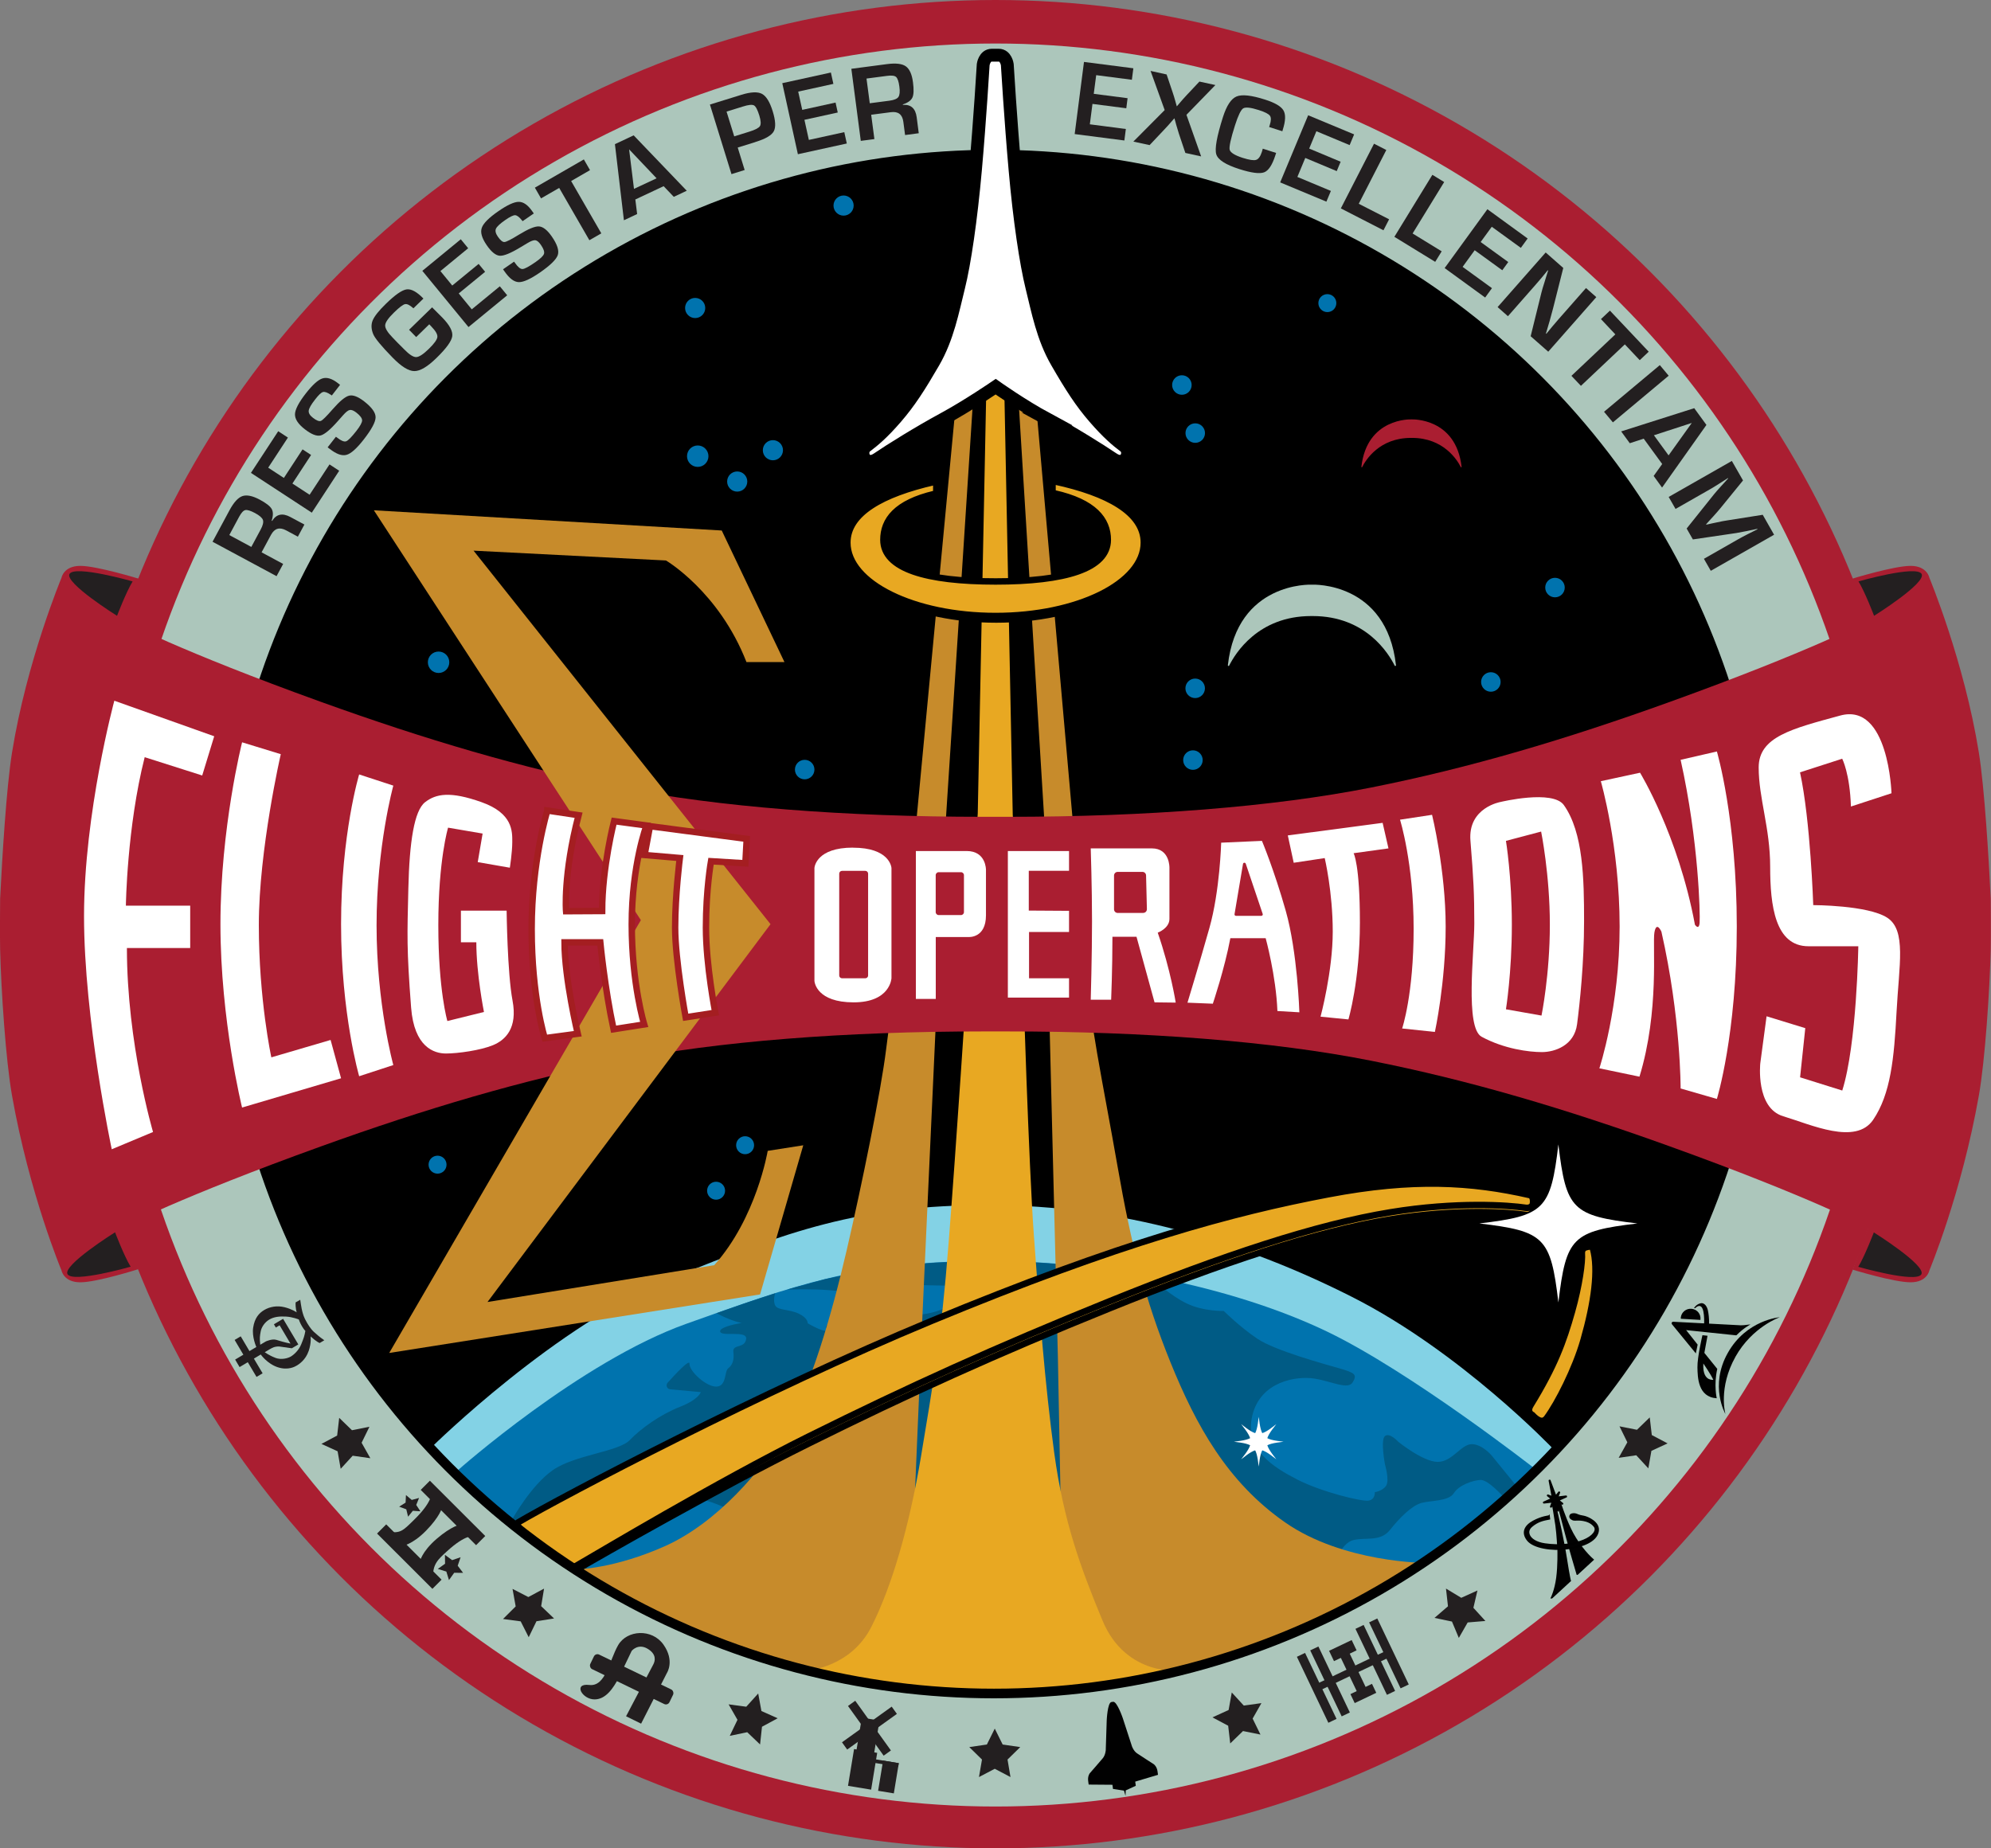 <?xml version="1.0" encoding="UTF-8"?><svg id="Emblem" xmlns="http://www.w3.org/2000/svg" viewBox="0 0 310.15 288"><rect x="0" y="0" width="310.15" height="288" fill="#808080" stroke="none"/><defs><style>.cls-1{fill:none;stroke-width:1.5px;}.cls-1,.cls-2,.cls-3,.cls-4,.cls-5{stroke-miterlimit:10;}.cls-1,.cls-2,.cls-3,.cls-5{stroke:#000;}.cls-6,.cls-3{fill:#010101;}.cls-7{fill:#005b85;}.cls-8{fill:#0073ae;}.cls-9,.cls-5{fill:#e8a822;}.cls-10,.cls-2,.cls-4{fill:#fff;}.cls-11{fill:#83d2e5;}.cls-12{fill:#aa1e31;}.cls-13{fill:#c78b2b;}.cls-14{fill:#acc6bb;}.cls-15{fill:#231f20;}.cls-2{stroke-width:2px;}.cls-3{stroke-width:.25px;}.cls-4{stroke:#a41e21;}</style></defs><g id="Background_Spheres"><circle class="cls-12" cx="155.08" cy="144" r="144"/><circle class="cls-14" cx="155.07" cy="144.13" r="137.35"/><circle cx="154.84" cy="144.05" r="119.82"/></g><g id="Mission_Emblems"><g id="Stars"><polygon class="cls-15" points="57.55 222.31 56.33 224.8 57.69 227.21 54.94 226.82 53.07 228.86 52.59 226.13 50.07 224.98 52.52 223.68 52.84 220.92 54.83 222.85 57.55 222.31"/><polygon class="cls-15" points="84.75 247.53 84.3 250.26 86.31 252.18 83.57 252.61 82.36 255.1 81.11 252.63 78.36 252.26 80.33 250.3 79.84 247.57 82.3 248.84 84.75 247.53"/><polygon class="cls-15" points="118.11 263.87 118.61 266.6 121.14 267.73 118.7 269.05 118.4 271.81 116.4 269.9 113.68 270.47 114.88 267.97 113.5 265.56 116.25 265.93 118.11 263.87"/><polygon class="cls-15" points="154.96 269.34 156.19 271.82 158.93 272.22 156.95 274.16 157.41 276.89 154.96 275.6 152.5 276.89 152.97 274.16 150.99 272.22 153.73 271.82 154.96 269.34"/><polygon class="cls-15" points="191.88 263.71 193.75 265.75 196.5 265.37 195.13 267.78 196.35 270.27 193.63 269.72 191.64 271.65 191.32 268.89 188.87 267.59 191.39 266.44 191.88 263.71"/><polygon class="cls-15" points="225.25 247.52 227.63 248.96 230.15 247.82 229.52 250.52 231.39 252.57 228.63 252.8 227.25 255.21 226.18 252.66 223.46 252.09 225.56 250.28 225.25 247.52"/><polygon class="cls-15" points="252.28 222.24 255 222.78 256.99 220.85 257.31 223.6 259.77 224.9 257.25 226.06 256.77 228.79 254.89 226.75 252.15 227.15 253.5 224.73 252.28 222.24"/></g><g id="Mercury"><path class="cls-15" d="M48.08,210.52c.46-1.36,.3-2.29,.3-2.29,.99,.9,1.42,1.03,1.42,1.03l.72-.43c-.77-.53-1.1-.84-1.63-1.31-.53-.48-1.04-1.37-1.04-1.37-.57-.96-.63-1.37-.76-1.81-.13-.44-.32-1.82-.32-1.82l-.72,.41c-.05,.9,.17,1.55,.17,1.55,0,0-.73-.51-1.9-.8-1.17-.29-2.3-.07-3.15,.43s-1.51,1.29-1.73,2.74c-.23,1.44,.49,3.03,.49,3.03l-1.07,.64-1.36-2.3-.95,.56,1.36,2.3-1.28,.76,.69,1.17,1.28-.76,1.36,2.29,.95-.56-1.36-2.29,1.07-.64s.99,1.43,2.63,1.98c1.64,.54,2.72-.1,3.02-.28s1.34-.86,1.8-2.22Zm-5.2,1.04c-.94-.35-1.64-.87-1.64-.87l.76-.45c.59-.35,.8-.38,1.09-.42,.3-.05,.53,0,.53,0l1.84,.26,1.01-.6-2.37-3.99-1.43,.85,.3,.51,.59-.35,1.69,2.85c-1.02-.21-1.59-.4-2.23-.59-.65-.19-1.6,.25-1.6,.25l-.88,.52c-.12-1.08-.05-1.4,.07-2.07,.12-.66,.61-1.42,1.33-1.85s1.58-.53,2.62-.47c1.04,.06,1.99,.45,1.99,.45,0,0,.17,.52,.48,1.04s.54,.75,.54,.75c-.15,.83-.25,1.09-.64,2.07-.4,.98-1.17,1.65-1.63,1.92s-1.48,.55-2.41,.2Z"/></g><g id="Gemini"><rect class="cls-15" x="64.48" y="234.73" width="12.19" height="2.02" transform="translate(187.24 19.08) rotate(44.97)"/><rect class="cls-15" x="57.68" y="241.54" width="12.19" height="2.02" transform="translate(190.06 25.87) rotate(44.97)"/><path class="cls-15" d="M67.16,232.77s.22,1.21-2.63,4.01c-1.87,1.84-2.14,2.16-4.24,1.87l2.3,2.25s1.58-.16,3.77-2.39,2.49-3.58,2.49-3.58l-1.7-2.16Z"/><path class="cls-15" d="M73.8,239.36s-1.24-.35-4.18,2.36c-1.29,1.18-2.29,1.99-2.14,4.11l-2.1-2.44s.26-1.56,2.63-3.61,3.74-2.25,3.74-2.25l2.05,1.83Z"/><polygon class="cls-15" points="63.57 236.32 63.29 235.17 62.18 234.76 63.18 234.13 63.24 232.95 64.14 233.71 65.28 233.4 64.84 234.49 65.49 235.48 64.31 235.4 63.57 236.32"/><polygon class="cls-15" points="69.94 246.2 69.53 244.87 68.2 244.46 69.33 243.65 69.31 242.26 70.43 243.09 71.75 242.64 71.3 243.96 72.14 245.07 70.75 245.06 69.94 246.2"/></g><g id="Apollo"><path class="cls-15" d="M97.53,267.42l2.34,1.15,4.02-7.9s1.25-1.89-.54-4.42-5.68-2.3-7.06,.09-1.92,6.51-4.5,6.2-1.08,2.29,.87,2.25c1.76-.03,2.9-1.81,3.73-3.37l2.01-4.19s.98-1.21,2.45-.35,1.21,1.91,.92,2.46-4.24,8.07-4.24,8.07Z"/><rect class="cls-15" x="91.56" y="260.4" width="13.7" height="2.52" rx=".61" ry=".61" transform="translate(123.78 -16.74) rotate(25.82)"/></g><g id="Skylab"><rect class="cls-15" x="132.55" y="272.78" width="3.65" height="5.81" transform="translate(46.52 -18.15) rotate(9.34)"/><rect class="cls-15" x="133.79" y="267.82" width="2.79" height="5.49" transform="translate(45.7 -18.35) rotate(9.34)"/><rect class="cls-15" x="134.74" y="264.51" width="1.39" height="9.53" transform="translate(-131.58 129.45) rotate(-35.66)"/><rect class="cls-15" x="134.74" y="264.51" width="1.39" height="9.53" transform="translate(-4.39 536.28) rotate(-125.66)"/><rect class="cls-15" x="135.95" y="274.39" width="4.04" height=".57" transform="translate(46.4 -18.75) rotate(9.34)"/><rect class="cls-15" x="137.17" y="274.49" width="2.48" height="4.77" transform="translate(46.76 -18.79) rotate(9.34)"/></g><g id="Space_Shuttle"><path class="cls-6" d="M175.36,278.97l1.57-.72-.09-.65,3.55-1.06-.08-.57c-.1-.72-.56-1.07-.56-1.07,0,0-2.1-1.35-2.63-1.71s-.78-1.07-.78-1.07l-1.44-4.42s-.89-2.62-1.5-2.54l-.27,.04c-.61,.09-.73,2.85-.73,2.85l-.15,4.65s-.05,.75-.45,1.24-2.05,2.37-2.05,2.37c0,0-.34,.46-.24,1.18l.08,.57,3.7,.03,.09,.65,1.71,.26,.24,.82,.03-.86Z"/></g><g id="ISS"><rect class="cls-15" x="204.4" y="257.3" width="1.41" height="11.39" transform="translate(-93.21 113.86) rotate(-25.49)"/><rect class="cls-15" x="206.48" y="256.3" width="1.41" height="11.39" transform="translate(-92.58 114.66) rotate(-25.49)"/><rect class="cls-15" x="213.53" y="252.94" width="1.41" height="11.39" transform="translate(-90.45 117.37) rotate(-25.49)"/><rect class="cls-15" x="207.34" y="259.51" width="6.63" height="1.53" transform="translate(354.94 -41.88) rotate(64.51)"/><rect class="cls-15" x="207.23" y="256.3" width="3.9" height="1.78" transform="translate(-90.32 115.05) rotate(-25.49)"/><rect class="cls-15" x="210.51" y="263.1" width="3.72" height="1.55" transform="translate(-92.88 117.07) rotate(-25.49)"/><rect class="cls-15" x="215.66" y="251.93" width="1.41" height="11.39" transform="translate(-89.81 118.19) rotate(-25.49)"/><rect class="cls-15" x="204.07" y="259.75" width="13.34" height="1.13" transform="translate(-91.51 116.03) rotate(-25.49)"/></g><g id="Commercial_Crew"><path class="cls-3" d="M241.71,248.94s.57-1.14,.83-3.08,.19-4.35,.19-4.35c0,0-.12-2.46-.32-3.86s-.55-3.33-.55-3.33l.29-.27,.46,1.98s.87,3.68,1.35,6.75,.63,3.52,.63,3.52l-2.86,2.64Z"/><path class="cls-3" d="M245.7,245.26s-1.25-4.24-1.59-5.56-1.54-5.79-1.54-5.79l.24-.08,.23,.36s.56,1.85,1.54,3.97c.98,2.12,2.59,4.03,3.56,4.86l-2.43,2.24Z"/><path class="cls-3" d="M241.29,236.24s-1.12,.1-2.43,.81-1.81,1.75-.89,2.92,3.77,1.62,6.18,1.31,4.44-1.14,4.77-2.61-1.68-2.28-2.18-2.37-.78-.16-.88-.21-.47-.21-.7-.19-.52,.02-.58,.35,.43,.53,.54,.55,.36,.02,.44,.01,.56-.03,1.07,.06,1.26,.32,1.75,.96-.23,1.6-1.7,2.19-3.57,.93-6.03,.57c-1.4-.2-2.15-.79-2.4-1.29-.21-.42-.27-.97,.34-1.49,.98-.83,1.84-.98,2.76-1.16l-.05-.42Z"/><path class="cls-3" d="M241.86,233.25l-.74-.27s-.06,.03-.03,.05l.63,.5-1.24,.56s-.02,.06,.02,.06l1.35-.15-.28,.76s.03,.06,.05,.03l.5-.61,.56,1.21s.06,.02,.06-.02l-.15-1.33,.78,.29s.06-.03,.03-.05l-.65-.52,1.23-.56s.02-.06-.02-.06l-1.34,.16,.29-.76s-.03-.06-.05-.03l-.51,.64-.93-2.47s-.07-.02-.06,.02l.48,2.57Z"/></g><g id="Artemis"><path class="cls-6" d="M270.34,211.41c-2.72,4.85-1.56,8.91-1.56,8.91,0,0-2.53-4.36,.37-9.52s8.1-5.56,8.1-5.56c0,0-4.28,1.48-6.91,6.16Z"/><path class="cls-6" d="M265.2,208.04s-.81,3.43-.78,5.01c.03,1.57,.08,4.64,3.01,4.82,0,0-.49-2.07,.08-4.58l-2.01-2.49,.49-2.67-.8-.09Zm1.7,6.96s-.38,.03-.72-.14-.95-.67-.84-2.41c0,0,1.18,1.71,1.56,2.56Z"/><path class="cls-6" d="M272.6,206.37s-.69,.08-.95,.11c-.26,.02-.47,.02-.47,.02l-4.95-.26c.03-.79-.08-1.6-.18-2.06-.1-.47-.46-1.28-1.18-1.1-.66,.17-.98,.72-.98,.72l.16,.04c.64-.62,1.1-.41,1.29,.48,.16,.77,.13,1.65,.12,1.88l-4.76-.25s-.2-.03-.28,.12,.05,.29,.05,.29l3.7,4.52,.28-1.37-1.79-2.26,7.75,.81c.08,0,.1-.02,.1-.02,1.1-1.11,2.06-1.61,2.11-1.63s0-.03,0-.03Z"/><path class="cls-6" d="M261.83,205.48c0-.07,0-.13,0-.2,.09-.83,.85-1.44,1.7-1.35s1.45,.83,1.36,1.66c0,.02,0,.05,0,.07l-3.06-.18Z"/></g></g><g id="Earth"><path class="cls-11" d="M241.94,225.74c-21.66,23.45-52.66,38.13-87.1,38.13s-65.78-14.85-87.46-38.52c0,0,19.36-19.09,37.37-26.27,18.01-7.18,28.82-11.31,49.28-11.31s39.63,5.72,56.59,14.31c16.96,8.58,31.32,23.67,31.32,23.67Z"/><path class="cls-8" d="M239.02,228.79c-21.45,21.43-51.06,35.08-83.78,35.08s-62.44-13.3-83.9-34.8c0,0,19.08-16.94,35.61-22.82s26.86-9.78,46.97-9.78,39.74,4.74,52.77,10.99c13.03,6.25,32.32,21.32,32.32,21.32Z"/><path class="cls-7" d="M236.21,231.51l-3.82-4.69s-1.48-1.8-3.13-1.8-3.02,2.76-5.3,2.76-6.14-3.13-6.14-3.13c0,0-1.33-1.48-2.07-.9s0,4.45,0,4.45c0,0,.74,2.5,.16,3.32s-1.75,.98-1.75,.98c0,0,.11,1.17-1.01,1.32s-7.36-1.38-11.07-3.29-8.29-4.7-6.99-10.01,6.89-6.15,9.64-5.72,5.25,1.8,5.99,.58,.32-1.48-2.07-2.17-10.01-2.76-12.77-4.61-5.25-4.34-5.25-4.34c0,0-3.13,.11-5.78-1.17s-4.45-3.29-5.83-3.71-3.92-1.06-3.92-1.06l-7.26-1.09-5.82-.48-8.12-.25-8.19,.24-3.41,.26-7.46,.99-6.4,1.34-5.85,1.61s8.58-.39,11.2,1.04,9.22-1.75,9.22-1.75l7.31,.16s-.95,4.45-8.58,4.53c-7.63,.08-13.59,.8-13.03,2.03s-2.89-.76-2.89-.76c0,0,.11-.79-1.4-1.51s-3.26-.48-3.66-1.27,0-1.9,0-1.9l-4.2,1.38-4.93,1.72s3.65,2.07,5.48,1.51-4.85,.24-4.93,1.27,4.29-.24,4.05,1.27-2.15,.72-1.99,1.99-.16,2.07-.79,2.54-.23,2.78-1.82,2.86-4.3-2.43-4.22-3.56c.06-.82-2.17,1.58-3.41,2.96-.34,.38-.1,.98,.41,1.02l4.75,.44s-.24,1.11-3.26,2.3-6.04,3.34-7.79,5.17-8.58,2.3-12,4.69-6.34,7.7-6.34,7.7l4.86,4.11,3.09,2.2,3.39,2.25s.88-2.9,1.28-4.09,2.94-.4,3.18-1.03-.72-3.1-.72-3.1c0,0,.72,1.03,2.3,.4s3.89-2.46,6.6-2.46,4.85-.48,5.09-1.19,4.05,1.03,4.05,1.03l94.98,8.82s1.03-3.26,2.94-3.74,4.21,.32,5.72-1.59,3.42-3.81,4.93-4.21,4.21-.24,5.01-1.51,2.94-1.99,4.13-2.07,3.58,2.62,3.58,2.62l2.01-1.69Z"/><path class="cls-10" d="M199.95,224.64c-3.19,.38-3.5,.68-3.87,3.87-.38-3.19-.68-3.5-3.87-3.87,3.19-.38,3.5-.68,3.87-3.87,.38,3.19,.68,3.5,3.87,3.87Z"/><path class="cls-10" d="M198.82,227.38c-2.52-1.99-2.96-1.99-5.48,0,1.99-2.52,1.99-2.96,0-5.48,2.52,1.99,2.96,1.99,5.48,0-1.99,2.52-1.99,2.96,0,5.48Z"/></g><g id="Astronaut_Pin"><path class="cls-13" d="M160.91,57.59h-2.54l4.35,70.88,.67,27.01,1.4,55.85,.75,39.28h-23.78l1.94-45.74,2.13-46.6,.8-19.59,5.22-80.55h-2.5l-6.56,69.33s-3.95,29.54-4.76,36.08-3.79,21.15-6.13,31.23-5.58,21.19-9.37,27.8c-3.79,6.62-10.97,14.75-18.88,18.31-7.91,3.55-13.72,3.64-13.72,3.64,19.23,13.01,40.38,19.34,65.34,19.34s47.67-7.25,66.87-20.33c0,0-12.91-.02-21.95-6.32s-13.89-15.16-17.85-24.92c-3.95-9.77-6.08-18.08-8.26-30.59s-4.57-23.49-4.98-31.8c-.4-8.31-2.06-22.79-2.06-22.79l-6.13-69.54Z"/><path class="cls-9" d="M153.78,53.79l-1.47,72.96-1.63,25.5s-1.72,26.26-2.91,41.43c-1.18,15.17-2.48,22.28-4.3,33.25-1.83,10.98-4.57,20.34-7.75,26.58-3.17,6.24-9.79,6.76-9.79,6.76,9.39,2.35,19.21,3.6,29.32,3.6s19.56-1.24,28.78-3.55c0,0-8.6,1.05-12.29-7.83-3.43-8.27-6.05-15.42-7.51-26.07-1.45-10.65-2.37-22.76-3.18-33.98-.81-11.22-1.69-40.11-1.69-40.11l-1.6-25.42-1.45-73.12h-2.56Z"/><path class="cls-5" d="M164.06,75.95c0-.23,.2-.41,.4-.37,8.14,1.77,13.82,4.81,13.82,9.52,0,6.34-10.34,11.43-23.09,11.43s-23.09-5.09-23.09-11.43c0-4.63,5.51-7.61,13.44-9.43,.21-.05,.41,.13,.41,.37v1.1c0,.17-.11,.32-.27,.36-5.97,1.4-7.97,4.08-7.97,7.16,0,4.53,6.7,6.49,17.48,6.49s17.48-1.96,17.48-6.49c0-3.14-2.16-5.87-8.34-7.25-.15-.03-.27-.18-.27-.36v-1.09Z"/><path class="cls-5" d="M163.96,75.4c0-.23,.2-.41,.4-.37,8.14,1.77,13.82,4.81,13.82,9.52,0,6.34-10.34,11.43-23.09,11.43s-23.09-5.09-23.09-11.43c0-4.63,5.51-7.61,13.44-9.43,.21-.05,.41,.13,.41,.37v1.1c0,.17-.11,.32-.27,.36-5.97,1.4-7.97,4.08-7.97,7.16,0,4.53,6.7,6.49,17.48,6.49s17.48-1.96,17.48-6.49c0-3.14-2.16-5.87-8.34-7.25-.15-.03-.27-.18-.27-.36v-1.09Z"/></g><g id="Planets_and_Stars"><path class="cls-14" d="M204.24,91.1s-11.51-.47-12.97,12.55c-.01,.12,.15,.17,.2,.07,.94-1.88,4.5-7.73,12.77-7.73h.25c8.27,0,11.83,5.84,12.77,7.73,.05,.1,.21,.05,.2-.07-1.46-13.02-12.97-12.55-12.97-12.55h-.25Z"/><path class="cls-12" d="M219.8,65.35s-6.86-.28-7.73,7.39c0,.07,.09,.1,.12,.04,.56-1.11,2.68-4.55,7.61-4.55h.15c4.92,0,7.05,3.44,7.61,4.55,.03,.06,.13,.03,.12-.04-.87-7.67-7.73-7.39-7.73-7.39h-.15Z"/><g id="Stars-2"><g><circle class="cls-8" cx="125.35" cy="119.91" r="1.52"/><circle class="cls-8" cx="186.18" cy="107.25" r="1.52"/><circle class="cls-8" cx="185.83" cy="118.43" r="1.52"/><circle class="cls-8" cx="186.19" cy="67.48" r="1.52"/><circle class="cls-8" cx="184.11" cy="59.99" r="1.52"/><circle class="cls-8" cx="232.24" cy="106.26" r="1.52"/><circle class="cls-8" cx="242.23" cy="91.55" r="1.52"/><circle class="cls-8" cx="116.07" cy="178.44" r="1.4"/><circle class="cls-8" cx="206.77" cy="47.23" r="1.4"/><circle class="cls-8" cx="111.55" cy="185.53" r="1.4"/><circle class="cls-8" cx="68.16" cy="181.47" r="1.4"/><circle class="cls-8" cx="68.32" cy="103.19" r="1.67"/><circle class="cls-8" cx="108.69" cy="71.08" r="1.67"/><circle class="cls-8" cx="114.84" cy="75.03" r="1.57"/><circle class="cls-8" cx="120.4" cy="70.15" r="1.57"/><circle class="cls-8" cx="108.29" cy="47.99" r="1.57"/><circle class="cls-8" cx="131.41" cy="32.03" r="1.57"/></g></g></g><g id="Shooting_Star"><path class="cls-5" d="M83.54,240.25c-.66-.42-2.96-2.33-2.29-2.72,6.92-4.09,37.86-19.83,63.8-30.58,29.48-12.22,47.01-16.94,61.89-19.76,13.15-2.5,22.23-1.95,31.35,.13,.59,.13,.58,1.09,.47,1.45-.13,.42-.63,.59-1.07,.53-2.68-.41-10.8-.98-21.03,.69-11.63,1.89-26.15,6.72-43.85,13.88s-31.34,13.36-46.87,21.07c-14.16,7.03-32.36,17.46-36.04,19.58-.34,.19-2.86-1.76-3.19-1.97l-3.19-2.31Z"/><path class="cls-5" d="M82.97,239.95c-.66-.42-2.96-2.33-2.29-2.72,6.92-4.09,38.43-20.64,64.37-31.39,29.48-12.22,47.01-16.94,61.89-19.76,13.15-2.5,22.23-1.95,31.35,.13,.59,.13,.58,1.09,.47,1.45-.13,.42-.63,.59-1.07,.53-2.68-.41-10.8-.98-21.03,.69-11.63,1.89-26.15,6.72-43.85,13.88s-31.34,13.36-46.87,21.07c-14.16,7.03-32.92,18.27-36.6,20.39-.34,.19-2.86-1.76-3.19-1.97l-3.19-2.31Z"/><path class="cls-5" d="M238.71,220.48c.75,.81,1.61,1.34,2.26,.45,1.68-2.29,4.4-7.56,5.71-12.13,1.67-5.85,2.37-10.98,1.46-14.27-.17-.62-1.39-.07-1.39-.07-.23,.2-.35,.5-.33,.8,.11,1.33-.39,5.02-1.54,9.09-1.34,4.72-2.67,8.44-6.44,14.58-.7,1.13,.26,1.54,.26,1.54Z"/><path class="cls-10" d="M255.07,190.63c-10.14,1.2-11.11,2.17-12.31,12.31-1.2-10.14-2.17-11.11-12.31-12.31,10.14-1.2,11.11-2.17,12.31-12.31,1.2,10.14,2.17,11.11,12.31,12.31Z"/></g><circle class="cls-1" cx="154.84" cy="143.98" r="119.89"/><g id="Banner"><path class="cls-12" d="M153.15,160.71c-21.39,0-41.27,1.52-56.58,4.56-15.31,3.04-30.23,7.46-46.59,13.36-21.99,7.93-30.84,12.57-30.84,12.57l2.42,6.55s-6.44,2.05-9.05,2.05-2.93-1.85-2.93-1.85c0,0-5-11.92-7.71-27.26-.97-5.46-1.7-16.46-1.85-22.75-.05-1.98,0-7.91,0-7.91,.31-6.28,.97-17.27,1.85-22.75,2.28-14.23,7.71-27.26,7.71-27.26,0,0,.33-1.85,2.93-1.85s9.2,2.03,9.2,2.03l-2.5,6.57s8.77,4.65,30.76,12.58c16.36,5.9,31.28,10.32,46.59,13.36s35.19,4.56,56.58,4.56h3.85c21.39,0,41.27-1.52,56.58-4.56,15.31-3.04,30.23-7.46,46.59-13.36,21.99-7.93,30.76-12.58,30.76-12.58l-2.5-6.57s6.6-2.03,9.2-2.03,2.93,1.85,2.93,1.85c0,0,5.43,13.03,7.71,27.26,.88,5.48,1.54,16.46,1.85,22.75,0,0,.05,5.94,0,7.91-.16,6.29-.88,17.28-1.85,22.75-2.71,15.34-7.71,27.26-7.71,27.26,0,0-.33,1.85-2.93,1.85s-9.01-1.97-9.01-1.97l2.42-6.55s-8.89-4.73-30.88-12.65c-16.36-5.9-31.28-10.32-46.59-13.36-15.31-3.04-35.19-4.56-56.58-4.56h-3.85Z"/><path class="cls-13" d="M111.23,197.14l-35.29,5.73,44.09-58.87-46.26-58.2,29.97,1.53s8.25,4.83,12.54,15.83h5.92l-9.77-20.5-54.19-3.15,41.59,63.86-39.2,67.44,57.77-9.12,6.73-23.24-5.54,.87s-1.74,10.48-8.36,17.84Z"/><g id="Flight_Operations"><path class="cls-10" d="M17.81,109.18s-4.72,17.48-4.72,33.56,4.32,36.33,4.32,36.33l6.43-2.69s-4.07-13.76-4.07-28.67h9.86v-6.6h-10.02s.16-12.22,2.93-23.13l8.96,2.85,1.87-6.11-15.56-5.54Z"/><path class="cls-10" d="M37.71,115.67s-3.37,13.33-3.37,28.33,3.37,28.57,3.37,28.57l15.42-4.56-1.63-5.97-9.23,2.71s-1.95-8.9-1.95-20.63,3.42-26.61,3.42-26.61l-6.03-1.85Z"/><path class="cls-10" d="M55.95,120.66s-2.82,9.31-2.82,23.34,2.82,23.69,2.82,23.69l5.32-1.74s-2.61-9.45-2.61-21.77,2.61-21.77,2.61-21.77l-5.32-1.74Z"/><path class="cls-10" d="M71.81,141.89h7.11s.11,9.72,.92,14.01-1.09,6.14-3.04,6.95-5.48,1.3-7.33,1.3-4.96-.99-5.43-7.17c-.71-9.29-.6-11.19-.43-18.52s.92-12.16,2.61-13.47,3.91-1.74,8.8,0,4.78,4.56,4.78,6.19-.38,4.02-.38,4.02l-5-.87,.76-4.45-5.38-.92s-1.52,5-1.52,15.2,1.41,14.93,1.41,14.93l5.7-1.41s-1.19-5.92-1.19-10.86h-2.4v-4.94Z"/><path class="cls-4" d="M85.26,126.31s-2.44,7.85-2.44,18.44,2.04,17.01,2.04,17.01l5.14-.69s-2.06-8.61-2.06-14.24h5.57s.68,7.1,2.07,13.54l4.77-.75s-1.94-6.3-1.94-15.59,2.3-15.41,2.3-15.41l-5.05-.68s-1.86,7.18-1.86,14.01l-5.62,.03s-.47-5.67,1.95-14.96l-4.87-.73Z"/><path class="cls-4" d="M101.25,128.74l-.84,4.48,5.49,.47s-.73,5.74-.73,10.84,1.64,13.98,1.64,13.98l4.62-.72s-1.46-7.36-1.46-13.26,.79-10.34,.79-10.34l5.35,.33,.21-3.81-15.07-1.98Z"/><path class="cls-10" d="M132.87,132.07c-5.62,0-5.98,2.94-6,3.16,0,.01,0,.02,0,.03v17.56s0,.02,0,.03c.02,.23,.38,3.33,6.11,3.33s5.89-3.77,5.89-3.77v-17.14s0-.02,0-.03c-.02-.22-.38-3.16-6-3.16Zm1.92,20.36h-3.62c-.25,0-.44-.2-.44-.44v-15.86c0-.25,.2-.44,.44-.44h3.62c.25,0,.44,.2,.44,.44v15.86c0,.25-.2,.44-.44,.44Z"/><path class="cls-10" d="M150.57,132.6h-7.9v23.05h3.1v-9.65h5.13s2.69,.2,2.69-3.38v-7.09s.04-2.93-3.01-2.93Zm-.41,9.52c0,.25-.21,.46-.46,.46h-3.48c-.25,0-.46-.21-.46-.46v-5.76c0-.25,.21-.46,.46-.46h3.48c.25,0,.46,.21,.46,.46v5.76Z"/><polygon class="cls-10" points="157 132.6 157 155.44 166.53 155.44 166.53 152.43 160.3 152.43 160.3 145.22 166.53 145.22 166.53 141.92 160.26 141.88 160.26 135.68 166.53 135.68 166.53 132.6 157 132.6"/><path class="cls-10" d="M180.35,145.32s1.82-.67,1.82-2.14v-7.98s.08-3.01-2.73-3.01h-9.53s.2,6.03,.2,11.36-.2,12.22-.2,12.22h3.18s.2-4.76,.2-9.81h3.75l2.81,10.22,3.3,.04s-.8-5.11-2.8-10.89Zm-2.26-3.07h-3.98c-.31,0-.57-.25-.57-.57v-5.26c0-.31,.25-.57,.57-.57h3.85c.31,0,.56,.24,.57,.55l.13,5.26c0,.32-.25,.58-.57,.58Z"/><path class="cls-10" d="M200.29,141.92c-1.83-6.44-3.71-10.9-3.71-10.9l-6.35,.28s-.2,7.51-1.83,13.28c-1.63,5.77-3.42,11.65-3.42,11.65l3.95,.16s1.83-5.43,2.73-10.21h5.5s1.62,5.88,1.83,11.35l3.42,.2s-.29-9.36-2.12-15.81Zm-3.81,.78h-3.95c-.14,0-.24-.12-.22-.26l1.32-7.83c.04-.23,.35-.25,.43-.03l2.64,7.83c.05,.14-.06,.29-.21,.29Z"/><path class="cls-10" d="M200.61,130.17l.92,4.26,4.83-.73s1.25,5.27,1.25,11.46-1.9,13.25-1.9,13.25l4.34,.43s1.79-5.97,1.79-15.09-.98-10.81-.98-10.81l5.43-.75-.91-3.98-14.78,1.96Z"/><path class="cls-10" d="M218.09,127.72s2.12,6.76,2.12,17.01-1.79,15.52-1.79,15.52l5.1,.54s1.68-7.65,1.68-16.42-2.12-17.41-2.12-17.41l-5,.76Z"/><path class="cls-10" d="M243.61,125.44c-1.74-2.44-9.83-.49-9.83-.49,0,0-5.15,.85-4.72,6.06,.48,5.86,.6,8.37,.6,12.86s-1.47,16.26,1.14,17.67c3.51,1.9,7.38,2.39,9.39,2.39s5.05-1.03,5.48-4.34c.43-3.31,1.09-9.51,1.09-16.07s-.12-13.82-3.15-18.08Zm-3.48,32.8l-5.54-.98s.92-5.68,.92-13.18-.92-13.06-.92-13.06l5.48-1.45s1.36,6.7,1.36,14.51-1.3,14.16-1.3,14.16Z"/><path class="cls-10" d="M249.15,166.44s3.15-9.52,3.15-22.07-2.93-22.65-2.93-22.65l6.11-1.32s5.95,9.71,8.55,23.68c0,0,.63,.96,.73-.32s-.14-12.72-2.96-25.37l5.65-1.3s3.1,10.49,3.1,27.29-3.1,26.85-3.1,26.85l-5.65-1.63s.05-11.02-2.99-24.43c0,0-.76-1.74-1.09,.11s.81,12.22-2.33,22.48l-6.24-1.3Z"/><path class="cls-10" d="M288.35,125.66l6.3-2.06s-.43-14.17-7.98-12.11-12.71,3.31-12.71,8.09,1.79,9.45,1.79,15.48,.76,12.38,5.97,12.38h7.76s-.22,15.26-2.5,22.48l-6.57-2.06,.81-7.66-6.03-1.85-.98,7.33s-.76,6.95,3.58,8.25,11.29,4.56,14.01,.54,3.26-9.56,3.64-16.83,1.57-12.71-1.47-14.66-11.51-1.95-11.51-1.95c0,0-.43-13.19-2.06-20.69l6.57-2.12s1.19,2.28,1.36,7.44Z"/></g><path class="cls-15" d="M18.23,95.96s1.4-3.68,2.43-5.37c0,0-8.96-2.56-9.82-1.18s7.39,6.54,7.39,6.54Z"/><path class="cls-15" d="M291.94,95.96s-1.4-3.68-2.43-5.37c0,0,8.96-2.56,9.82-1.18s-7.39,6.54-7.39,6.54Z"/><path class="cls-15" d="M17.92,192s1.4,3.68,2.43,5.37c0,0-8.96,2.56-9.82,1.18s7.39-6.54,7.39-6.54Z"/><path class="cls-15" d="M291.9,192.02s-1.4,3.68-2.43,5.37c0,0,8.96,2.56,9.82,1.18s-7.39-6.54-7.39-6.54Z"/></g><g id="Motto"><g><path class="cls-15" d="M43.09,89.78l-9.98-5.37,2.65-4.92c.66-1.22,1.32-1.95,2-2.19,.67-.23,1.57-.05,2.68,.54,1.01,.54,1.64,1.03,1.88,1.46,.25,.43,.25,1.04,0,1.83l.07,.04c.66-1.07,1.61-1.27,2.83-.62l2.2,1.18-1.02,1.89-1.82-.98c-1.03-.55-1.81-.32-2.36,.69l-1.47,2.73,3.36,1.81-1.02,1.89Zm-3.94-4.56l1.46-2.72c.35-.65,.46-1.14,.35-1.48-.12-.34-.52-.69-1.22-1.07-.71-.38-1.22-.54-1.53-.47-.31,.07-.62,.42-.96,1.04l-1.53,2.85,3.43,1.85Z"/><path class="cls-15" d="M41.78,72.87l2.44,1.6,2.91-4.45,1.33,.87-2.91,4.45,2.68,1.75,3.1-4.73,1.51,.99-4.27,6.53-9.48-6.2,4.25-6.49,1.51,.99-3.07,4.69Z"/><path class="cls-15" d="M52.98,59.96l-1.29,1.66c-.09-.06-.15-.1-.19-.13-.53-.35-.93-.49-1.21-.4-.27,.08-.67,.46-1.2,1.15-.63,.8-.96,1.39-1,1.75s.17,.73,.65,1.1c.56,.44,.98,.6,1.25,.49,.27-.11,.87-.71,1.81-1.79,1.11-1.27,1.97-1.99,2.58-2.14s1.4,.15,2.36,.9c1.19,.93,1.78,1.75,1.77,2.48-.01,.73-.62,1.87-1.84,3.44-1.1,1.41-1.99,2.21-2.69,2.4-.7,.2-1.57-.11-2.61-.92l-.33-.25,1.29-1.65,.19,.14c.62,.49,1.09,.68,1.4,.57,.31-.11,.84-.65,1.6-1.62,.59-.76,.89-1.31,.89-1.64,0-.33-.29-.73-.87-1.19-.43-.34-.78-.48-1.05-.43s-.62,.33-1.06,.83l-.79,.89c-1.19,1.35-2.09,2.1-2.7,2.25s-1.43-.17-2.46-.97c-1.04-.81-1.55-1.59-1.53-2.34,.02-.74,.59-1.83,1.69-3.24,1.05-1.34,1.91-2.13,2.6-2.34s1.49,.03,2.41,.75l.34,.27Z"/></g><g><path class="cls-15" d="M63.74,51.37l3.57-3.48,1.59,1.59c1.14,1.17,1.66,2.14,1.55,2.91s-.93,1.9-2.46,3.39c-1.4,1.37-2.55,2.05-3.45,2.04-.9,0-2.02-.71-3.38-2.1-1.73-1.77-2.73-2.98-3.01-3.63-.33-.79-.36-1.51-.1-2.16,.27-.65,.95-1.51,2.05-2.58,1.44-1.41,2.52-2.16,3.24-2.26,.72-.1,1.59,.37,2.62,1.43l-1.56,1.52c-.55-.5-.98-.72-1.31-.65-.33,.07-.9,.51-1.72,1.31-.89,.87-1.35,1.53-1.37,1.99-.02,.46,.36,1.09,1.16,1.91l.79,.82,1.03,1.03c.78,.8,1.4,1.2,1.85,1.19,.45-.01,1.11-.44,1.97-1.28,.84-.82,1.28-1.43,1.33-1.84,.05-.41-.27-.96-.94-1.65l-.32-.34-2.04,1.99-1.11-1.14Z"/><path class="cls-15" d="M68.6,42.23l1.85,2.26,4.11-3.37,1.01,1.23-4.11,3.37,2.03,2.48,4.37-3.59,1.15,1.4-6.03,4.95-7.19-8.76,5.99-4.92,1.15,1.4-4.33,3.56Z"/><path class="cls-15" d="M83.14,33.27l-1.73,1.19c-.07-.08-.12-.14-.15-.18-.4-.5-.75-.74-1.03-.75-.28,0-.78,.24-1.49,.73-.84,.58-1.33,1.04-1.48,1.37-.15,.33-.05,.75,.29,1.24,.41,.59,.75,.87,1.05,.84,.29-.03,1.05-.41,2.26-1.16,1.44-.88,2.48-1.31,3.1-1.27,.63,.04,1.29,.56,1.99,1.56,.86,1.24,1.17,2.2,.94,2.9-.23,.69-1.16,1.6-2.79,2.73-1.47,1.01-2.56,1.51-3.29,1.49-.73-.02-1.46-.58-2.21-1.66l-.24-.34,1.72-1.19,.14,.19c.45,.65,.84,.97,1.17,.96,.33-.01,1-.37,2.01-1.07,.79-.55,1.24-.98,1.34-1.3s-.06-.78-.48-1.39c-.31-.45-.6-.69-.87-.73-.27-.03-.69,.12-1.26,.47l-1.02,.61c-1.53,.93-2.62,1.38-3.25,1.34-.63-.04-1.32-.59-2.05-1.66-.75-1.09-1.01-1.98-.76-2.69,.24-.7,1.1-1.57,2.58-2.59,1.4-.97,2.46-1.46,3.18-1.46,.72,0,1.41,.48,2.08,1.44l.25,.35Z"/><path class="cls-15" d="M88.97,28.21l4.7,8.15-1.86,1.07-4.7-8.15-2.83,1.63-.96-1.67,7.63-4.4,.96,1.67-2.93,1.69Z"/><path class="cls-15" d="M103.4,29l-4.43,2.08,.28,2.27-2.06,.97-1.4-11.86,2.92-1.37,8.27,8.63-2.02,.95-1.58-1.66Zm-1.12-1.22l-4.28-4.51,.76,6.16,3.52-1.65Z"/></g><g><path class="cls-15" d="M113.94,27.11l-3.35-10.82,4.36-1.35,.54-.17c1.46-.45,2.53-.5,3.2-.15,.67,.35,1.23,1.26,1.68,2.72,.45,1.45,.5,2.49,.17,3.11s-1.25,1.17-2.73,1.63l-.47,.16-2.42,.75,1.08,3.5-2.05,.64Zm.43-5.86l2.34-.73c.93-.29,1.49-.58,1.67-.87,.18-.29,.15-.84-.09-1.63-.28-.91-.56-1.45-.84-1.6-.28-.15-.85-.1-1.73,.18l-2.54,.79,1.2,3.87Z"/><path class="cls-15" d="M124.34,14.27l.63,2.85,5.19-1.14,.34,1.55-5.19,1.14,.69,3.13,5.52-1.21,.39,1.77-7.62,1.67-2.43-11.07,7.57-1.66,.39,1.77-5.47,1.2Z"/><path class="cls-15" d="M134.09,21.95l-1.47-11.23,5.54-.73c1.38-.18,2.36-.07,2.94,.34,.58,.41,.96,1.24,1.12,2.49,.15,1.14,.12,1.93-.09,2.38-.21,.45-.7,.81-1.49,1.07v.07c1.27-.09,1.98,.56,2.16,1.94l.32,2.48-2.13,.28-.27-2.05c-.15-1.16-.8-1.66-1.94-1.51l-3.07,.4,.5,3.79-2.13,.28Zm1.4-5.86l3.06-.4c.73-.1,1.2-.29,1.4-.58s.26-.83,.15-1.61c-.1-.8-.28-1.3-.51-1.51-.24-.21-.7-.26-1.4-.17l-3.21,.42,.51,3.86Z"/></g><g><path class="cls-15" d="M170.76,11.72l-.38,2.9,5.27,.68-.2,1.57-5.27-.68-.41,3.18,5.61,.73-.23,1.79-7.74-1,1.45-11.24,7.69,.99-.23,1.79-5.56-.72Z"/><path class="cls-15" d="M189.32,13.26l-4.5,4.63,2.29,6.48-2.46-.54-1.01-3.01c-.15-.46-.29-.93-.42-1.4l-.13-.49-.14-.48h-.03s-.33,.38-.33,.38c-.4,.47-.84,.96-1.33,1.47l-2.18,2.31-2.53-.55,4.88-4.91-2.2-6.1,2.5,.55,.94,2.79c.15,.44,.28,.87,.4,1.3l.12,.43,.12,.43h.03c.13-.15,.23-.26,.29-.34l.29-.34c.25-.3,.55-.63,.9-1.01l2.02-2.15,2.48,.54Z"/><path class="cls-15" d="M196.73,23.17l2.06,.66-.12,.37c-.48,1.5-1.06,2.39-1.75,2.65s-1.97,.1-3.85-.5c-2.13-.68-3.33-1.44-3.6-2.3-.27-.85,.08-2.79,1.04-5.82,.57-1.78,1.27-2.85,2.12-3.2,.84-.35,2.32-.19,4.44,.49,1.54,.49,2.49,1.05,2.86,1.68,.37,.63,.34,1.62-.1,3l-.07,.25-2.06-.66,.09-.28c.23-.71,.24-1.2,.03-1.48-.2-.28-.78-.58-1.73-.88-1.27-.41-2.08-.49-2.44-.26-.35,.23-.78,1.11-1.27,2.65-.66,2.07-.93,3.33-.83,3.78,.11,.45,.79,.88,2.04,1.28,1.02,.32,1.71,.43,2.08,.31,.37-.11,.67-.53,.9-1.25l.14-.49Z"/><path class="cls-15" d="M205.06,20.45l-1.12,2.7,4.9,2.05-.61,1.46-4.9-2.05-1.23,2.96,5.22,2.18-.7,1.67-7.2-3,4.36-10.46,7.16,2.98-.7,1.67-5.17-2.16Z"/><path class="cls-15" d="M215.95,23.38l-4.29,8.37,4.73,2.42-.88,1.71-6.64-3.41,5.17-10.08,1.91,.98Z"/><path class="cls-15" d="M224.97,28.36l-4.92,8.02,4.53,2.78-1.01,1.64-6.36-3.9,5.92-9.66,1.83,1.12Z"/><path class="cls-15" d="M232.37,35.35l-1.72,2.36,4.3,3.12-.93,1.28-4.3-3.12-1.88,2.59,4.57,3.32-1.06,1.46-6.31-4.59,6.66-9.17,6.27,4.56-1.06,1.46-4.53-3.29Z"/><path class="cls-15" d="M248.67,46.29l-7.49,8.51-2.74-2.41,1.68-6.81c.08-.34,.25-.91,.51-1.72l.26-.85,.27-.85-.06-.05-.47,.58-.47,.57-.97,1.13-4.29,4.88-1.61-1.42,7.49-8.51,2.74,2.41-1.58,6.26c-.14,.55-.32,1.22-.54,1.99l-.29,.98-.29,.98,.06,.05,.46-.56,.46-.56,.95-1.11,4.31-4.9,1.61,1.42Z"/><path class="cls-15" d="M253.11,53.66l-6.84,6.46-1.48-1.56,6.84-6.46-2.24-2.38,1.4-1.32,6.04,6.4-1.4,1.32-2.32-2.46Z"/><path class="cls-15" d="M259.94,58.54l-8.69,7.27-1.38-1.65,8.69-7.27,1.38,1.65Z"/><path class="cls-15" d="M258.93,72.3l-2.88-3.95-2.17,.71-1.34-1.84,11.38-3.62,1.9,2.61-6.91,9.76-1.31-1.81,1.33-1.86Zm.99-1.34l3.62-5.06-5.9,1.92,2.29,3.14Z"/><path class="cls-15" d="M276.34,83.33l-9.84,5.61-1.07-1.87,5.36-3.06c.43-.24,.92-.51,1.48-.79l.76-.38,.75-.38-.03-.06-.81,.17-.81,.17c-.73,.15-1.27,.25-1.63,.31l-6.79,1-.97-1.7,4.26-5.33c.23-.29,.6-.71,1.09-1.25l.56-.61,.55-.61-.03-.06-.69,.44-.7,.45c-.54,.35-1.01,.63-1.41,.86l-5.36,3.06-1.07-1.87,9.84-5.61,1.74,3.04-3.55,4.36c-.25,.3-.61,.72-1.09,1.25l-.56,.61-.55,.61,.04,.06,.8-.18,.8-.17c.67-.15,1.21-.25,1.62-.31l5.56-.88,1.77,3.11Z"/></g></g><path class="cls-2" d="M163.12,65.29c3.87,2.1,8.3,4.87,10.26,6.2s2.93-1.08,1.76-1.96-2.54-2.02-4.64-4.44-3.63-4.8-5.85-8.64c-2.22-3.83-2.99-7.99-3.91-11.7s-1.94-10.53-2.62-18.28c-.69-7.75-1.21-16.42-1.21-16.42,0,0-.2-1.45-1.33-1.45h-1.09c-1.13,0-1.33,1.45-1.33,1.45,0,0-.52,8.68-1.21,16.42s-1.69,14.57-2.62,18.28-1.69,7.87-3.91,11.7-3.75,6.21-5.85,8.64-3.47,3.55-4.64,4.44-.2,3.3,1.76,1.96,6.39-4.1,10.26-6.2,8.15-5.04,8.15-5.04c0,0,4.16,2.95,8.03,5.04Z"/></svg>
